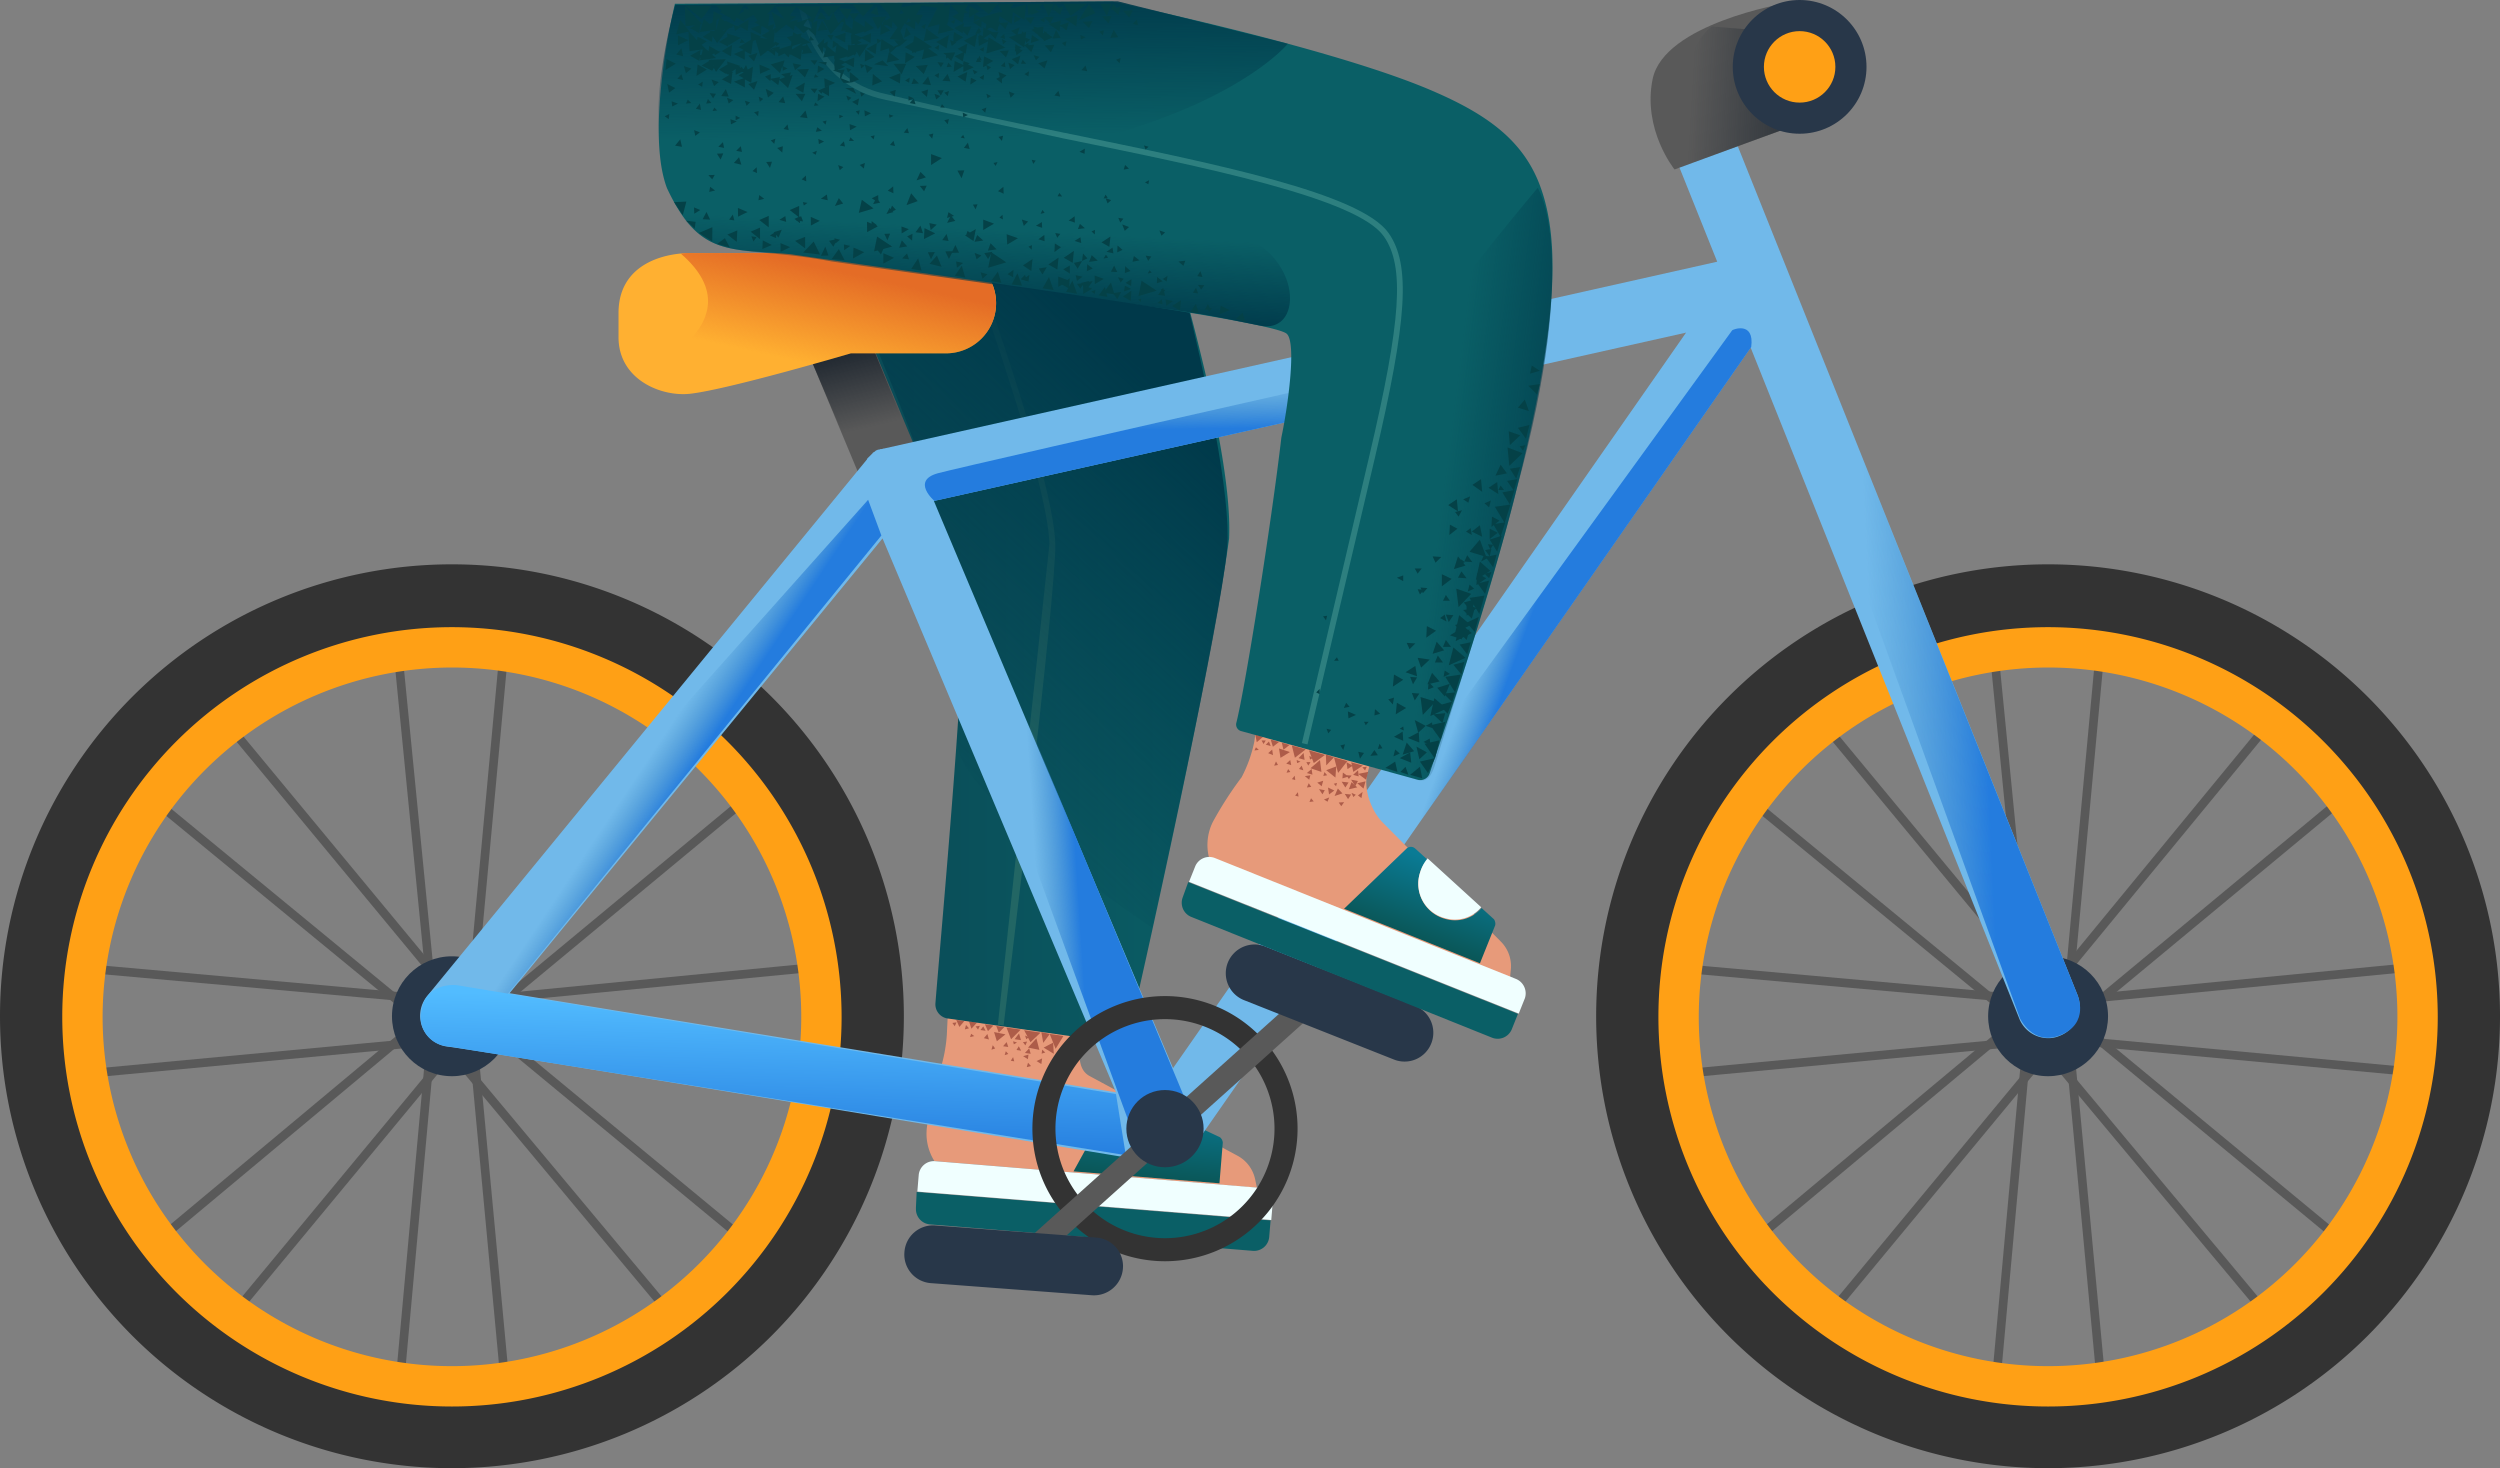 <svg xmlns="http://www.w3.org/2000/svg" xmlns:xlink="http://www.w3.org/1999/xlink" width="433.7" height="254.699" viewBox="0 0 433.7 254.699">
  <rect x="0" y="0" width="433.7" height="254.699" fill="#808080" stroke="none"/>
  <defs>
    <linearGradient id="linear-gradient" x1="0.621" y1="0.079" x2="0.473" y2="1.027" gradientUnits="objectBoundingBox">
      <stop offset="0" stop-color="#0a7b95"/>
      <stop offset="0.924" stop-color="#0a5657"/>
    </linearGradient>
    <linearGradient id="linear-gradient-2" y1="0.5" x2="1" y2="0.5" gradientUnits="objectBoundingBox">
      <stop offset="0" stop-color="#0a4552"/>
      <stop offset="1" stop-color="#0a5f66"/>
    </linearGradient>
    <linearGradient id="linear-gradient-3" x1="0.29" y1="0.824" x2="0.568" y2="0.233" gradientUnits="objectBoundingBox">
      <stop offset="0" stop-color="#00394a" stop-opacity="0"/>
      <stop offset="0.998" stop-color="#00394a"/>
    </linearGradient>
    <linearGradient id="linear-gradient-4" x1="0.58" y1="0.929" x2="0.405" y2="0.071" gradientUnits="objectBoundingBox">
      <stop offset="0" stop-color="#151e28" stop-opacity="0"/>
      <stop offset="0.998" stop-color="#151e28"/>
    </linearGradient>
    <linearGradient id="linear-gradient-5" x1="0.113" y1="0.49" x2="1.691" y2="0.617" xlink:href="#linear-gradient-4"/>
    <linearGradient id="linear-gradient-6" x1="0.226" y1="0.877" x2="0.632" y2="0.162" gradientUnits="objectBoundingBox">
      <stop offset="0.252" stop-color="#e46c26" stop-opacity="0"/>
      <stop offset="1" stop-color="#e46c26"/>
    </linearGradient>
    <linearGradient id="linear-gradient-7" x1="0.42" y1="0.509" x2="0.745" y2="0.474" gradientUnits="objectBoundingBox">
      <stop offset="0" stop-color="#4089c2" stop-opacity="0"/>
      <stop offset="0.891" stop-color="#247cde"/>
    </linearGradient>
    <linearGradient id="linear-gradient-8" x1="0.44" y1="0.509" x2="0.596" y2="0.486" xlink:href="#linear-gradient-7"/>
    <linearGradient id="linear-gradient-9" x1="0.489" y1="0.486" x2="0.563" y2="0.544" xlink:href="#linear-gradient-7"/>
    <linearGradient id="linear-gradient-10" x1="0.547" y1="0.112" x2="0.456" y2="0.996" gradientUnits="objectBoundingBox">
      <stop offset="0" stop-color="#52bcff"/>
      <stop offset="1" stop-color="#247cde"/>
    </linearGradient>
    <linearGradient id="linear-gradient-11" x1="0.489" y1="0.486" x2="0.545" y2="0.515" xlink:href="#linear-gradient-7"/>
    <linearGradient id="linear-gradient-12" x1="0.495" y1="0.399" x2="0.509" y2="0.655" xlink:href="#linear-gradient-7"/>
    <linearGradient id="linear-gradient-13" x1="0.509" y1="0.747" x2="0.472" y2="-0.072" xlink:href="#linear-gradient-3"/>
    <linearGradient id="linear-gradient-14" x1="0.581" y1="0.485" x2="1.027" y2="0.588" xlink:href="#linear-gradient-3"/>
    <linearGradient id="linear-gradient-15" x1="0.486" y1="0.586" x2="0.44" y2="0.937" xlink:href="#linear-gradient-3"/>
    <linearGradient id="linear-gradient-16" x1="0.726" y1="0.179" x2="0.419" y2="0.83" xlink:href="#linear-gradient"/>
  </defs>
  <g id="_2" data-name="2" transform="translate(-36.819 -207.48)">
    <path id="Path_12553" data-name="Path 12553" d="M203.5,340.9c-.24,17.2-1.45,25.02-2.42,46.02a25.768,25.768,0,0,1-1.45,7.02,57.965,57.965,0,0,0-1.96,8.76,8.887,8.887,0,0,0,1.25,6.2l55.95,4.63-.3-1.42a6.072,6.072,0,0,0-3.06-4.13l-25.65-13.82c-2.4-1.3-1.66-4.53-1.77-7.25-.48-11.27,9.22-27.1,9.45-44.32.35-27.92-27.62-15.98-30.05-1.7Z" fill="#e79a7a"/>
    <g id="Group_918" data-name="Group 918">
      <path id="Path_12554" data-name="Path 12554" d="M212.17,391.5l.6.1-.2-.73Zm2.48-4.38.2.64.46-.34Zm-.35,3.58.84.53.1-.8Zm-1.47-2.94,1.1.16-.33-1.16Z" fill="#ad5c49"/>
      <path id="Path_12555" data-name="Path 12555" d="M210.83,388.98l.9.13-.28-.85Zm-3.33-1.4.88.23-.27-.95Zm6.98-1.38,1.1,2.08,1.76-1.66Zm3.32,2.2,1.14-1.55-1.47-.32Z" fill="#ad5c49"/>
      <path id="Path_12556" data-name="Path 12556" d="M213.16,389.63l.8.12-.4-.77Zm-6.26-3.46.9.13-.4-.76Zm5.67,1.96.13.52.55-.32Zm8.73-.93-2.38-.35,1.03,2.58Z" fill="#ad5c49"/>
      <path id="Path_12557" data-name="Path 12557" d="M209.27,386.52l.48,1.6,1.5-1.2Zm10.25,1.83-1.65.87,1.76,1.07Zm-1.37,1.72-.53-.5-.1.7Zm-13.23-4.2-.52-.58-.2.77Zm1.88-.43-.73.1.42.56Zm-4.05-.6-.72.1.42.57ZM215,388.17l-.72.1.42.57Zm.68,4.25-.52-.58-.22.77Zm-6.22-3.05-.42-.57-.22.78Zm2.28.95-.43-.47-.2.68Zm-5.9-3.1-.55-.4-.18.58Zm10.8,4.33.83.52.14-.98Zm-2.02-1.4,1,.14-.26-.95Zm-3.2-4.42.8,2.04,1.67-1.67Zm-6.5-1.07.42,1.28.97-1.07Zm2.76.5.53,1.2.95-.97Zm1.97.3.44,1.17.95-.97Zm-6.93-1.03.53,1.2.85-1Zm12.44,4.78,1.97.4-.52-2Z" fill="#ad5c49"/>
    </g>
    <path id="Path_12558" data-name="Path 12558" d="M195.72,417.08a2.64,2.64,0,0,0,2.38,2.8l56.1,4.6a2.64,2.64,0,0,0,2.8-2.38l.24-2.9-61.4-4.93-.13,2.8Z" fill="#0a5f66"/>
    <path id="Path_12559" data-name="Path 12559" d="M255.1,413.52l-56.1-4.6a2.64,2.64,0,0,0-2.8,2.38l-.24,2.9,61.4,4.93.24-2.9a2.744,2.744,0,0,0-2.5-2.72Z" fill="azure"/>
    <path id="Path_12560" data-name="Path 12560" d="M248.4,404.74l-2.6-1.22a6.043,6.043,0,0,1-5.52,3.66,6.323,6.323,0,0,1-6.52-6.15,6.43,6.43,0,0,1,.53-2.77l-2.6-1.22a1.076,1.076,0,0,0-1.34.4l-7.3,13.25,25.32,2.07.58-7.08a1.331,1.331,0,0,0-.52-.93Z" fill="url(#linear-gradient)"/>
    <path id="Path_12561" data-name="Path 12561" d="M240.18,407.08a5.974,5.974,0,0,0,5.52-3.66l-11.4-5.35a6.552,6.552,0,0,0-.53,2.77,6.184,6.184,0,0,0,6.4,6.24Z" fill="azure"/>
    <path id="Path_12562" data-name="Path 12562" d="M168.23,241.3S202,294.36,203.7,310.46c1.25,5.87-3.8,60.83-4.6,71.03a2.485,2.485,0,0,0,2.3,2.7l30.87,4.44s14.27-61.9,17.77-87.7c1.1-22.84-21.6-87.54-21.6-87.54l-60.2,27.9Z" fill="url(#linear-gradient-2)"/>
    <path id="Path_12563" data-name="Path 12563" d="M210.93,385.37l-1-.12,8.95-83.45c-.38-12.22-15.75-53.84-15.9-54.26l.94-.35c.64,1.72,15.58,42.2,15.97,54.58C220.15,309.91,211.31,382.29,210.93,385.37Z" fill="#226664"/>
    <path id="Path_12564" data-name="Path 12564" d="M178.23,243.6s14.37,31,20.37,49.6,4.97,33,4.27,42.7,33.84,32.53,33.84,32.53,11.8-52.6,13-65.9c1.4-17.8-16.96-79.98-16.96-79.98l-54.53,21.04Z" fill="url(#linear-gradient-3)"/>
    <path id="Path_12565" data-name="Path 12565" d="M176.883,268.382l9.965-4.162,10.56,25.282-9.965,4.162Z" fill="#595959"/>
    <path id="Path_12566" data-name="Path 12566" d="M183.22,283.28l-6.3-14.8,9.9-4.2,6.6,16.1Z" fill="url(#linear-gradient-4)"/>
    <g id="Group_919" data-name="Group 919">
      <path id="Path_12567" data-name="Path 12567" d="M401.47,456.85l-6.9-73.67v-.07l6.9-74.3,1.5.14-6.9,74.23,6.9,73.53Zm-18.8,3.3-1.5-.14,7-76.83-7-70.93,1.5-.14,7,71.07v.07Z" fill="#595959"/>
      <path id="Path_12568" data-name="Path 12568" d="M467.65,395.33l-74.23-6.9-73.53,6.9-.14-1.5,73.67-6.9h.07l74.3,6.9Zm-74.23-13.3h-.07l-77-6.9.14-1.5,76.93,6.9,70.93-6.9.14,1.5Z" fill="#595959"/>
      <path id="Path_12569" data-name="Path 12569" d="M348.7,443.26l-1.16-.96,47.3-57.1,57.4-47.6.96,1.16-57.35,47.55Zm-16.8-11.9-.96-1.16,59.24-49.45,45.26-55.05,1.16.96-45.4,55.2Z" fill="#595959"/>
      <path id="Path_12570" data-name="Path 12570" d="M449.94,429.36l-57.1-47.2-47.6-57.5,1.16-.96,47.55,57.45L450.9,428.2Zm-12.1,16.6L388.4,386.7l-55.05-45.25.96-1.16,55.2,45.4L439,445Z" fill="#595959"/>
    </g>
    <circle id="Ellipse_362" data-name="Ellipse 362" cx="10.4" cy="10.4" r="10.4" transform="translate(381.72 373.38)" fill="#283749"/>
    <path id="Path_12571" data-name="Path 12571" d="M392.12,320.38a63.4,63.4,0,1,1-63.4,63.4,63.483,63.483,0,0,1,63.4-63.4m0-15a78.4,78.4,0,1,0,78.4,78.4,78.4,78.4,0,0,0-78.4-78.4Z" fill="#333"/>
    <path id="Path_12572" data-name="Path 12572" d="M392.12,323.28a60.6,60.6,0,1,1-60.6,60.6,60.688,60.688,0,0,1,60.6-60.6m0-7a67.6,67.6,0,1,0,67.6,67.6,67.644,67.644,0,0,0-67.6-67.6Z" fill="#ffa015"/>
    <g id="Group_920" data-name="Group 920">
      <path id="Path_12573" data-name="Path 12573" d="M124.57,456.85l-6.9-73.67v-.07l6.9-74.3,1.5.14-6.9,74.23,6.9,73.53Zm-18.8,3.3-1.5-.14,7-76.83-7-70.93,1.5-.14,7,71.07v.07Z" fill="#595959"/>
      <path id="Path_12574" data-name="Path 12574" d="M190.75,395.33l-74.23-6.9-73.53,6.9-.14-1.5,73.67-6.9h.07l74.3,6.9Zm-74.23-13.3h-.07l-77-6.9.14-1.5,76.93,6.9,70.93-6.9.14,1.5Z" fill="#595959"/>
      <path id="Path_12575" data-name="Path 12575" d="M71.8,443.26l-1.16-.96,47.3-57.1,57.4-47.6.96,1.16-57.35,47.55ZM55,431.36l-.96-1.16,59.25-49.45,45.25-55.05,1.16.96-45.4,55.2Z" fill="#595959"/>
      <path id="Path_12576" data-name="Path 12576" d="M173.04,429.36l-57.1-47.2-47.6-57.5,1.16-.96,47.55,57.45L174,428.2Zm-12.1,16.6L111.5,386.7,56.45,341.45l.96-1.16,55.2,45.4,49.5,59.3Z" fill="#595959"/>
    </g>
    <circle id="Ellipse_363" data-name="Ellipse 363" cx="10.4" cy="10.4" r="10.4" transform="translate(104.82 373.38)" fill="#283749"/>
    <path id="Path_12577" data-name="Path 12577" d="M392.12,320.38a63.4,63.4,0,1,1-63.4,63.4,63.483,63.483,0,0,1,63.4-63.4m0-15a78.4,78.4,0,1,0,78.4,78.4,78.4,78.4,0,0,0-78.4-78.4Z" transform="translate(-276.9)" fill="#333"/>
    <path id="Path_12578" data-name="Path 12578" d="M392.12,323.28a60.6,60.6,0,1,1-60.6,60.6,60.688,60.688,0,0,1,60.6-60.6m0-7a67.6,67.6,0,1,0,67.6,67.6,67.644,67.644,0,0,0-67.6-67.6Z" transform="translate(-276.9)" fill="#ffa015"/>
    <path id="Path_12579" data-name="Path 12579" d="M200.92,268.78h-16.5s-21,6.2-27.8,7c-5,.6-12.5-2.4-12.5-9.8v-4.2c0-8.4,7.7-10.4,12.5-10.4h44.3a8.706,8.706,0,0,1,8.7,8.7h0a8.706,8.706,0,0,1-8.7,8.7Z" fill="#ffb031"/>
    <path id="Path_12580" data-name="Path 12580" d="M397.22,380.08l-61.6-153.9a5.385,5.385,0,1,0-10,4l9.1,22.7-144.5,32.4c-.2,0-.3.1-.5.1h-.1c-.1,0-.2.1-.4.1h-.1c-.1.1-.3.1-.4.2l-.1.1c-.1.1-.2.1-.3.2a.1.1,0,0,0-.1.1l-.8.8c-.1.1-.2.2-.2.3l-76.3,93.1a5.368,5.368,0,0,0-.7,5.7,5.49,5.49,0,0,0,4.5,3.1c4.2.5,76,12.3,123.5,20.2h1.6a.6.6,0,0,0,.4-.1c.1,0,.2,0,.2-.1.1,0,.2-.1.4-.1.1,0,.2-.1.3-.1s.2-.1.3-.1.2-.1.3-.2c.1,0,.2-.1.3-.2s.2-.1.3-.2.2-.1.2-.2c.1-.1.2-.1.2-.2l.5-.5c.1-.1.1-.2.2-.2h0l97.1-139.3,46.6,116.4a5.4,5.4,0,0,0,5,3.4,4.767,4.767,0,0,0,2-.4,5.453,5.453,0,0,0,3.1-7.1Zm-282.4,8.9Zm10.4-9.2,64.7-78.9,40.5,96.1-105.2-17.2Zm115.1,13-41.5-98.4,130.5-29.2Z" fill="#71b9ea"/>
    <path id="Path_12581" data-name="Path 12581" d="M346.42,208.08s-20.9,3.5-22.9,13.1c-1.8,8.8,3.8,15.7,3.8,15.7l19.1-7Z" fill="#595959"/>
    <path id="Path_12582" data-name="Path 12582" d="M333.82,212.08l8.8.7,3.5,17.2-17.3,6.3-.6-6.2C328.12,215.28,333.82,212.08,333.82,212.08Z" fill="url(#linear-gradient-5)"/>
    <path id="Path_12583" data-name="Path 12583" d="M156.62,275.78c6.8-.8,27.8-7,27.8-7h16.5a8.7,8.7,0,0,0,0-17.4h-44.3a10.283,10.283,0,0,0-1.7.1c3.5,3,6.8,7.6,3.1,13.1-2.9,4.2-7.5,6.2-11.8,7.2A12.194,12.194,0,0,0,156.62,275.78Z" fill="url(#linear-gradient-6)"/>
    <path id="Path_12584" data-name="Path 12584" d="M338.32,233.08l58.9,147s2.2,4.9-3,7c-4.8,1.9-7-3-7-3l-54.1-149.1,5.2-1.9Z" fill="url(#linear-gradient-7)"/>
    <path id="Path_12585" data-name="Path 12585" d="M199.12,294.28l44.8,107.5a5.038,5.038,0,0,1-2.9,7c-4.8,2-7-2.9-7-2.9l-40.1-109.6,5.2-2Z" fill="url(#linear-gradient-8)"/>
    <path id="Path_12586" data-name="Path 12586" d="M189.72,300.38l-70.5,86.5s-3.2,4.3-7.6.8c-4-3.2-.8-7.6-.8-7.6l76.6-85.9Z" fill="url(#linear-gradient-9)"/>
    <path id="Path_12587" data-name="Path 12587" d="M232.12,407.88l-117.7-18.9a5.035,5.035,0,0,1-4.5-6.1c.7-5.1,6.1-4.5,6.1-4.5l114.4,18.9Z" fill="url(#linear-gradient-10)"/>
    <path id="Path_12588" data-name="Path 12588" d="M340.62,267.68l-96.2,138.1-4.6-6.6,97.5-134.4C337.32,264.68,341.22,263.08,340.62,267.68Z" fill="url(#linear-gradient-11)"/>
    <path id="Path_12589" data-name="Path 12589" d="M198.92,294.38l130.4-29.2s3.2-5.2-6.6-3.4c-9.8,1.9-118.5,26.5-123.2,27.8s-.6,4.8-.6,4.8Z" fill="url(#linear-gradient-12)"/>
    <path id="Path_12590" data-name="Path 12590" d="M238.92,384.28a19,19,0,1,1-19,19,18.992,18.992,0,0,1,19-19m0-4a23,23,0,1,0,23,23,23,23,0,0,0-23-23Z" fill="#333"/>
    <path id="Path_12591" data-name="Path 12591" d="M212.42,429.58a2.019,2.019,0,0,1-1.5-.66,1.994,1.994,0,0,1,.15-2.82l54.5-48.9a2,2,0,0,1,2.67,2.97l-54.5,48.9a1.97,1.97,0,0,1-1.33.5Z" fill="#595959"/>
    <g id="Group_921" data-name="Group 921">
      <path id="Path_12592" data-name="Path 12592" d="M226.22,432.18l-27.9-2.1a4.97,4.97,0,0,1-4.6-5.4h0a4.97,4.97,0,0,1,5.4-4.6l27.9,2.1a4.97,4.97,0,0,1,4.6,5.4h0A5.038,5.038,0,0,1,226.22,432.18Zm52.4-40.9-26-10.3a5.013,5.013,0,0,1-2.8-6.5h0a5.013,5.013,0,0,1,6.5-2.8l26,10.3a5.013,5.013,0,0,1,2.8,6.5h0A4.977,4.977,0,0,1,278.62,391.28Z" fill="#283749"/>
      <circle id="Ellipse_364" data-name="Ellipse 364" cx="6.7" cy="6.7" r="6.7" transform="translate(232.22 396.58)" fill="#283749"/>
      <circle id="Ellipse_365" data-name="Ellipse 365" cx="11.6" cy="11.6" r="11.6" transform="translate(337.42 207.48)" fill="#283749"/>
    </g>
    <circle id="Ellipse_366" data-name="Ellipse 366" cx="6.2" cy="6.2" r="6.2" transform="translate(342.82 212.88)" fill="#ffa015"/>
    <path id="Path_12593" data-name="Path 12593" d="M259.47,290.78c-2.45,15.34-2.38,26.37-5.05,45.36a23.532,23.532,0,0,1-2.2,6.17,62.559,62.559,0,0,0-5.02,7.8,8.977,8.977,0,0,0-.6,6.3l52.18,20.7.14-1.44a6.027,6.027,0,0,0-1.73-4.84l-20.52-20.68c-1.92-1.94-3.34-5.74-2.65-8.38,2.82-10.92,8.5-27.7,13.72-44.12,8.46-26.6-26.27-18.92-28.27-6.88Z" fill="#e79a7a"/>
    <g id="Group_922" data-name="Group 922">
      <path id="Path_12594" data-name="Path 12594" d="M270.58,340.9l.9-.58-1.07-.62Zm1.82,4.57.6.47.2-1.08Zm-10.9.03.58.17-.1-.76Zm-.56-2.86.58.16-.1-.75Zm3.02-4.04.12.65.5-.27Zm4.8,4.7-.56.15.4.43Zm.3,3.4.44.64.5-.7Zm-1.68-1.4.92-.68-1.1-.52Zm-4.2-3.18.76.63.2-.77Zm6.53,3-.8-.85-.57,1.3Zm-3.47.16.4-.72-1-.18ZM262.09,339l1.05.3-.18-1.2Zm8.12,5.1.56-.88-1.2-.13Zm1.35-2.2.96.27-.1-1.07Zm-11.6-1.94.86.25-.17-.88Zm-3.14-1.82.84.34-.14-.97Z" fill="#ad5c49"/>
      <path id="Path_12595" data-name="Path 12595" d="M271.23,339.73l.36,1.66,1.66-1.1Zm-7.33-2.07.83,2.2,1.96-1.42Zm3,2.6,1.33-1.4-1.4-.5Zm6.26.33.47.55.3-.65Zm-11,.3.77.22-.3-.8Zm-5.76-4.23.86.25-.3-.8Zm5.37,2.67.06.53.6-.24Zm8.78.2-2.3-.66.7,2.7Zm-.17,2.44.44.65.48-.6Zm-11.68-4.65.26,1.63,1.63-1Zm9.93,3.12-1.74.65,1.6,1.28Zm-1.57,1.53-.47-.55-.2.67Zm-2.33,4.54-.47-.55-.28.64Zm-8.33-10.57h-.72l.34.62Zm7.77,3.75h-.73l.34.6Zm.13,4.3-.44-.64-.32.74Zm-5.78-3.8-.34-.62-.32.74Zm2.15,1.22-.38-.52-.28.64Zm-5.47-3.84-.5-.45-.26.55Zm16.4,8.18.42-.4-.74-.32Zm-6.26-2.5.76.63.27-.96Zm6.94.82-1-.9-.45,1.23Zm-1.6,2.04.53-.8-1.1-.1Zm-7.15-4.52.97.27-.14-.97Z" fill="#ad5c49"/>
      <path id="Path_12596" data-name="Path 12596" d="M266.5,346.18l.62.38.3-.74Zm7.3-3.44.38-1.35-1.75.34Zm-1.88,1.13.47-.9-1.18-.23Zm-11-7.07.54,2.13,1.87-1.45Zm-6.33-1.88.25,1.32,1.1-.94Zm2.67.86.38,1.25,1.07-.84Zm1.93.54.28,1.23,1.06-.84Zm14.17,7.96.35-1.25-1.44.32Zm-9.2-3.53,1.9.64-.25-2.05Zm5.62.75-.08,1.02,1.03-.33Z" fill="#ad5c49"/>
    </g>
    <path id="Path_12597" data-name="Path 12597" d="M153.9,208.14s-5.25,21.7-1.38,31.96c5.52,11.83,10.75,10.52,21.46,11.48,19.8,2.97,83.93,11.38,86.1,13.84,1.64,1.64.23,12.26-.97,17.96-1.7,14.63-6.2,43.05-7.8,49.45a1.184,1.184,0,0,0,.9,1.5l30.46,8.4a1.732,1.732,0,0,0,2.2-1.2c2.3-7,12.24-34.7,17.82-61.1,4.4-20.76,4.47-33.05.97-41.55-3.2-7.7-9.73-12.08-19.63-16.18-18.16-7.45-54.28-14.95-54.28-14.95l-75.86.38Z" fill="#0a5f66"/>
    <path id="Path_12598" data-name="Path 12598" d="M263.64,336.62l-.97-.23,11.68-49.74c5.57-23.7,6.18-32.96,2.54-38.16-4.63-6.6-30.55-11.9-55.6-17l-30.88-6.7c-12.84-2.57-14.97-16-15-16.12l1-.15c.02.13,2.05,12.86,14.22,15.3,9.46,2.34,20.34,4.56,30.86,6.7,26.42,5.4,51.37,10.48,56.23,17.4,3.84,5.47,3.26,14.94-2.38,38.96l-11.7,49.75Z" fill="#2d7f7f"/>
    <path id="Path_12599" data-name="Path 12599" d="M200.33,236.3c46.6-4.8,59.9-21.23,59.9-21.23l-29.5-7.36-76.76.6a94.469,94.469,0,0,0-2.47,12.26,64.464,64.464,0,0,0-.3,13.32s20.12,5.3,49.12,2.4Z" fill="url(#linear-gradient-13)"/>
    <g id="Group_923" data-name="Group 923">
      <path id="Path_12600" data-name="Path 12600" d="M204.63,219.95l-1.7.8,1.4.9Zm13.4-.6.5-1.4-1.6.5Zm1.4-5.2,1.4-.1-.8-1.4Zm6.3-6-1.8,2.9,2.9-1.3Zm-6.6,8.4.6-1.3-1.7.1Zm-23.46,2.38,1.4,1.4.7-1.6Zm-19.22,2,.7-1.5-2.1.1Zm38.78-5.6v-.4l-.7.4.2-.9.1.5.7-.6-.8-.3.1-1-.4.1-.3-.2-.1.4-.7.1.4-1.2-1.5.6.9.7-1.3.4,2.7,1.8v-.3l.2.1,1,1,.5-1.3Zm-3.4.9-1.6.1,1.1,1.1Zm-7.8,16.9,1,.2-.3-1.1Zm-.2-6.1.1.8.8-.4Zm6.8,4.9.2-.9-.8.2Zm-19.43.7.88.18-.26-.9Zm.63-5.06-.8-.26.1.62Zm6.7,3.97.2-.9-.8.2Zm-4.93-1.05.9.1-.27-.9Zm.83-6.35v.8l.9-.4Zm6.8,4.9.2-.9-.8.2Zm6.5-2,.2-.9-.8.3Zm16.7-7.4,1,.2-.3-1Zm8.9-8,.9.2-.2-1Zm-13.6,12.4,1,.2-.3-1Zm4.5-10.5.1.8.8-.4Zm6.8,4.9.2-.9-.8.3Zm-9.4-2.9.2-.9-.8.3Zm6.5-1.9.2-.9-.8.2Zm-27.6,9.5h-1.1l.6.9Zm-1.6-2.6.7.5.1-.9Zm1.37.95,1.4.1-.5-1.3Zm11.83,2.95.7-.7-1-.4Zm-4.6-4-.8.5.7.4Zm6.7-2.6-.3.7h.9Zm-.8.8.4-1.5-1.5.6Zm2.2-3.7,1.5-.5-1.3-.9Zm.5,2.1.4.9.6-.6Zm-.9,3.7.1-.9-.8.5Zm-8.5-3.6-.2.5-.1-.1-.3.7h.9l-.2-.3h.3Zm4.5,2-.1-.9-.7.7Zm-7.4-1,.3-1.5.2.2.3-1.8-1.7.9,1,.6-1.5.7Zm2.5-4.8-2.3,1.2,1.9,1.1Zm-7.1,11.4.7-.6-1-.4Zm-4.6-3.8-.8.5.7.4Zm6.4-1.8.9-.1-.6-.7Zm-23.9-4.6.9-.1-.6-.7Zm31,10,.6-.4-.8-.4Zm-7.9,1-.3.6h.8Zm-35.7,8.1,1,.2-.2-1Zm-3.1-.7,1,.2-.2-1Zm3-4.6.8-.4-.8-.4Zm6.7,4.1.2-.9-.8.3Zm-16.7-18.8v1.7l1.8-.9Zm-.3,3.3,1.2.3-.3-1.4Zm.7-6-.7,2.5,2.3-.5Zm13.5,16.7.1-.9-.8.2Zm-7.3-3.9-1.1-.1.6.9Zm1.9.7.3,1,.8-.6Zm-4.3-1.9.1-.9-.8.5Zm4.1.4-.8,1.2,1.3.1Zm5.7,1.3.2.9.6-.5Zm2.62-.65-1.4-.7.4,1.5Zm-4.72,2.25.6-.6-.9-.3Zm-5.9.9.8-.1-.5-.5Zm22.07,5.98.9.18-.18-.9Zm-.08-5.33v.62l.7-.36Z" fill="#044147"/>
      <path id="Path_12601" data-name="Path 12601" d="M188.54,230.96l-.7.17.54.54Zm-15.8-1.1.9.2-.2-1Zm7.47-1.47-.7.18.53.53Zm1.5-6.53-1.9-.8.1,1.6Zm-13.14-3.18.1,1.6,1.8-.8Zm17.4,7.93-.7.18.53.62Zm-7.34-3.75h-1.2l.7.8ZM182.5,237l.62-.53-.9-.36Zm-4.16-2.67.18-.7-.8.35Zm5.76-2.4h.88l-.62-.62Zm2.13-7.68.6-.5-.8-.3Zm-33.65-2.2.3,1.5,1.1-.8Zm31.05,2,.3.9.6-.5Zm-5.4,1.2-.2.6.8-.1Zm-11.6-3.2,1,1,.6-1.5Zm30.2,0,1.5.2-.5-1.5Zm-4.8,2.17.18-1.15-1.07.36Zm-15.5-.47h-1.7l1.1,1.3Zm15.3-5.2,1.4,1.8.8-1.8Zm-7.55,11.52,1.16-.62L184.2,229Zm-9.54-10.42,1.1-.9-1.5-.3Zm-14.04,2.77.8-.7-1.25-.44Zm15.74-.62-1.68.98,1.42.8Zm11.8-1.5-.1,2,1.7-.7Zm-3.4,2.45h-1.4l1.9,1Zm8.2-2.6-2,.8,1.9,1Zm-40.78-.52,1.8-1.1-1.6-.8Zm5.38,1.02,1.8-1.1-1.6-.9Zm49.9-3.4-.2,1.9.6-.3.2.8.6-.5-.8-.4,1.2-.7Zm-2.3,3.7-.1,1.2,1.1-.7Zm7.7-5.8v.5l-.1-.1.1.4-.1.5.2-.1.1.7,1.1-.8-.6-.3.4-.2Zm-34.2,8.6-.1,1.3,1.2-.8Zm-16.1-3.5h.2l.3.2v-.1h.1v.2l-1.2.7,1.6.8.2-1.7v-.2l.2-.1-.3-.1.7-.5v1l1.1-.5.3.1-.9.5.9.5-1.7.6,1.9,1v-1.4l1.1.6.3-2.8-.9.5-.3-.8-.4.7h-.1l-.3-.4-.1.2-.3-.2.3-.1-2.4-.8.1.5-1.5.9Zm-2.3-.5v-.2l.1.2.2-.5.4.7,1.7-2.2-2.4.1v-.1l-.1.1h-.5l.1.2-1.3.8Zm.3-.9h-.1v-.1Zm-4.1-1.7,1.6.9.1-.6.1.1-.1.4,2.8-.4-.7-.6.4-.2.1.3,1-.6-.4-.1-1.6-.9-.1.9-.5-.4-.7-.7.9-.6-1.6-.8-.1.6-1.5-1.6.2,3.5,2.3-.3-.2.9-.3.1.1-.9Zm64.3-6.1-2.1.6,1.9,1.3.1-1,1.1.8.4-1.4-1.5.5Zm2.7,1,.2-2-2.2.7Zm-44.93,17.5-.26.8,1.06-.18Zm-22.8-9.37.97-.8-1.33-.44Zm30.03,4.38-1.2.6,1,.6Zm9.1-2.5,1.3-.1-.9-.9Zm24.7-13.9h-1.9l1,2.2Zm-1.4,4.9-.3-.2v.3l-.2.1.1-1.2-1,.2-.8-.2.2.4-.5.2,1.2.9h-.1l1.1.9-.1.2,1.6-.7-1.1-.8.1-.2Zm1.1-3.8h.4l1,.8.5-1.5-.7.3-.7-.7Zm.3,1.1-1.7.1,1.1,1.1Zm-18.8,6.3h-.4l.5.4v.6l.3-.2.6.6.7-1.5Zm-19.6,3,1.4.5-.1.9.6.8h.7l.8-.1,1.2-.5-1.6-1.3v1.7l-1.5-.6.6-1.5Zm35-9.2-1.6.1,1,1.1Zm-21.6,14.9,1,.2-.3-1Zm6.6-1.2.2-.9-.8.3Zm3.5-5.5.3-.2-1.1-.4.1.3-.2-.1.1.5-1.5-.7-.2,1.9,1.7-1v1l1.8-.8Zm-5.3-.4.6.9.5-.8Zm.2-2.1.1-.9-.8.5Zm12.4,3.3.8-.7-1.1-.4Zm-4.5-3.8-.8.4.7.4Zm-.9-3.4-.2.4h-.1l-.3.7.9-.1-.2-.2h.3Zm3.7,1.7.8.3-.1-.9Zm-8-1.6,1.5.9v-.4l.8.8.7-1.6-1.4.1.1-.7Zm-.9,1.2-2.2,1.2,1.8,1.1Zm-3.6,2.3.7-.2-1.5-1,2.7-.6-2.2-1.6-.5,2.2-1.6-1-.2,1.1-1.5.9,1.3.7v.3l.4-.1.3.1v-.2l1.4-.4-.4,1.7,2.8-.7Zm12.4,5-.6.3,1,.8v-.8l.8-.6-1.4-.6Zm-4.4-.5.6-.4-.9-.4Zm-39.8-5.5-.6-.6-.3.7Zm12.7,8.3.6.6.1-.3,1.2.7v-1.8l-1.8.8Z" fill="#044147"/>
      <path id="Path_12602" data-name="Path 12602" d="M178.63,217.95h-1.2l.7.8Zm7.6,1.4.6-.5-.8-.3Zm-2.6-.1.3.8.6-.5Zm-5.4,1.1-.2.6.8-.1Zm-10-3.7-1.6.5,1,1Zm-5.3-3.4.1.6-1.5.9,1.6.8.1-.5v.2h.2l.1-.1,1.8-1.1Zm7.6,5.4,1.6,1.5.4-1.2.1.8.8-.4-.8-.4.3-1Zm19.4-.7-1.5.7,2.5.3Zm-15.9,2.1-1.7.3.7.5-1,.4.1-.4-1.6.3v-.8l-1,.4.9.8.1-.3,1.3,1,.2-.9,1.5,1.4.8-2.3-.5.2Zm-10.2-4.8-1.8,1.1,1.6.9Zm24.9,1.6.2-1.9-1.8,1Zm-1.9,1.3,1.7-.8-1.6-1.3Zm-6.6.1h-1.5l1.4.5Zm-14.2-.4v-1.5l1.1.6.3-2.3,1.5-.8-1.9-.8.1,1.3-2.2,1.3.9.5-1.7.7Zm27.8.6,1.7-1.1-1.6-.8Zm20.1-7.7-1.1-.6-.1,1.3Zm-35.2,8.1-.1,1.3,1.2-.7Zm-22.2-6.5,1.6.9.2-1.6h.3l-.3-.3v-.1h-.1l-2.6-2.7.1,3.5,1.7-.2Zm68.9-4.2h-4.1l1.2,2.1Zm4,5.9,1.4-.1-.8-1.3Zm-3.7-1.7.6-1.2-1.7.1Zm7-1.8.6-1.3-1.7.1Zm-3.1-2.4h-1.9l1.1,2.1Zm-.2,1h.4l1,.9.4-1.5-.7.3-.6-.7Zm.2,1.1-1.6.1,1.1,1.2Zm-42.4,9.9,1-.9-1.4-.6Zm2-10-.3-1.6-1.1,1.2Zm20.7-2h-3.7l2.1,1.8Zm-7.4,2.7-.8.4.6.4Zm13.1-1.1v.3l1.5-.5-.7-.4.4-.3-.2.4.9-.1-.4-.5.6-.5-2.7.1.2,1.9Zm-36.4-.2-.6,1.2,1.6.1Zm38.8,1-.8.4.8.4Zm-16-.2,1.8,1.1.3-1.7.6-.1-.5-.4v-.1l.6-.9-3.1.1,1.4,1.4Zm-8.4,3.7,1.2-.6-.8-1.2Zm8,.4.3,1,.8-.6-.2-.1.3-.1.1-.1,1-.6-1.6-.9-.1.8h-.1l.1.1v.7Zm-5-2.4.6.5.2-.9Zm14.8,2.6-.8-.4.2.9Zm-30-1.1h-1.1l.7.9Zm8.3,1-.8-.4.1.9Zm-23-3.7-1.8,1.1,1.6.9Z" fill="#044147"/>
      <path id="Path_12603" data-name="Path 12603" d="M183.53,213.15l-2,.7,1.9,1Zm22.2-1.9.8-.5.2.1-1.1.5,1.4.9.1-1.1.8.5-.1.8-.4-.2-.1,1.5-.7-.3.1.3h-.2l.1,1.7,1.6-.8-.3,2.1,3.3-1-2.9-1.8-.1.5-.8-.3,1.2-.8.9.9.5-1.2h-1l-1-.5.7-.3,1.1.7.2-1,.1.1.1-.5,1,1,.5-1.2-1.5.1.1-.3-.3.2.2-1.1,2.1,1.4.2-2.1,2,1.4.3-2.7-2.7.7.5-.8-2.7.1.8,1.3-.5.1v-.1l-3.4,1h.1l-1.1-.6.9-.5-1.7-.9-.1,2,.9-.6Zm-44.1-1.7,1.6.9v-.1l1,.9.4-.7,1.3.7.1-.7v.4l1.5-.9.7,1-.5.3.9.5-1.6.6,1.8,1,.1-1.5,1.1.6.3-2.7-.5.2,1.6-1.7-5.2.1.7.8-1.1-.4v.6l-.9.6.9-1.6h-4.8l1,.9Zm-1.7,2.1-1-.9-.7,2.3,2.5-.4.1.1-.1.1h-.2v-.1l-.1.1h-.5l.1.2-1.3.8,1.6.9.1-1,.8,1.2,1.7-2.2h-.1l.6-.4.5-.1-.2-.1.4-.2.2.9,1-.7-1.1-.3-1.6-.8v.2l-.8-.7.4-.3-1.6-.8-.2,1.9-.5.3Zm1,1.1Zm1.2.1.4-.3v.2Zm.4-.2h0Zm-1.5,0h0l.1-1.7.5-.3Z" fill="#044147"/>
      <path id="Path_12604" data-name="Path 12604" d="M178.63,212.85l1.8-.2-1-1.6Zm-8-3.3.8,2.7-.6.4.3-1-1.6.5.8.7-1.4.8,1,.6-2.2-.4,1,3.4,1.3-1,.6.4.6.5.1-.8.5.4v.5l1.1-.5.7.7.2-.6.2.2v-.1l1.7.9.2-1.8.2.2-.2.6,1.8-.2-.8-1.3v-.1h-.1l-.1-.2-.1.3-.6.1v-.2l1.4-.4-1.7-1,.2-.6-.8.2-.7-.4-.1.6-1,.3.8.8-.1.6-1.9.6-.1-.1.1-.3-.4.1h-.1l-1,.2.8-.6v.3l.6-.5-.8-.4v.2h-.2l.2-2.1.1.5,1.9-1.5,1.3,1,.2-.9,1.5,1.4.8-.7,1.3,1.2.3-2.7-.8.4,1.3-2.9,1.5,1.8.7-.8-.6,1.4h-1.1l1.3,2.5,1.9-2.2.4.1-.5,1.5.8-.1-.2.2,1.2.3v.3h-.1l.1,1.7.5-.2.1.2-.9.1-.2-.2v.2h-.2l.1.2v.7l-1.7-1,.1-.1-1-.6-.1,1.3.7-.5-.2,1.3-1.4-1.2.1-.8-.7.4.1-.9-1.2,1.2.9,1.5.1-1.2.5.3-.5,1.5,1.9-.3v.6h.1v.4h-.1l.1,1.7,1.8-.8-.7-.3.7-.4,1.5.8.1-1.7-1.7.7-1.2-.5h.1v.1l1.6-.5v.2l1.1-.5.2.2.1-.3.2-.1-.1-.1.1-.2.5.9,1.5-2.2-2,.1.9-.4-.7-.3.7-.4,1.5.8.1-1.7-1.7.7-1.2-.5,1.7-.5v.2l1.7-.8-1.6-1.3v1.1l-1.9-1.2.9-1.2-1.6.1.4-.8-2.3-.1,1.4,1.9.5-.9.6,1-.2,1.7-.1-.1-.1-.3-.1.1-.8-.7-.2-1.2-1,1h-.1l-.8-1.7,1.3-1.3-3.5.1h-4.6l-3.3.1,1.6,2.2-2.3-1.3Zm4.8,5.8h0l-1.2.7v-.4l.1-.2,1.6-.5-.5.4Zm-4.6.8v-.2l.2.1-.2.1Zm0-.3-.6.3.5-.4.1.1Zm5.3-3.9.8-1.1.7.5v1.1Zm-1.2-3.3,2.7,1.9-2.5.8.1-.4-1.5.3,1.2-.9-1.1-.2,1.1-1.5Zm16.1,1.5.3.4-.8.5-.2-.2-.2.4-.2.1.1.1-.1.3-.3-.2-.1,2,1.7-.8-1.1-.9h.6l.8.5.1-1.2.9,1.1-1.4,2,2,.2h-1.2l.7.8-.9.4h-.1l.2-.1-2.1-1.3-.2,2.1,1.5-.5v.1l.1.7-.1-.1-.4,1.8,2.2-.5-1.6-1.2.5-.4.6-.6.6-.2.5-.4.8-.7h-.6l-.6-1.5.7-1.3,1.8,1,.1-1.4.5.6.8-1.7h-1.2l1-1.6,2.7.4-1.7,3.4,2.1-.6-.3,1.7,2.8-.7-1.7-1.2.5.3.1-.5.2-.1-.1-.1.3-2.8-1.1.3.2-.4h-3.7v-.1l-3.9.7.3-.7h-4.1l1.8,2-.1.1Zm3.4.5.4.5-.8.3.4-.8Zm1.2.1-.2.1Zm-2.5-1.6.5.6-.8.2Z" fill="#044147"/>
      <path id="Path_12605" data-name="Path 12605" d="M188.03,210.45l1.1,2.1,1.5-2.2Zm-27.8-1.9-4.5-.1,2.8,2.3Zm28.2-.3h-3.7l1.8,2.1Zm-24.3,27.5,1.3.3-.4-1.3Zm-.6-7.6.1.9,1-.5Zm9,5.8.1-1.1-1,.3Zm-.65-8.75,1.15.18-.35-1.16Zm6.9,6.38.1.9.9-.45Zm-21.25-5.23.9.2-.2-1.1Zm-3.2-5.2,1,.2-.3-1Zm3.1,9.9.8-.6-1-.4Zm-4.6-2.9.1-.9-.8.4Zm6.5-2.7.9-.1-.6-.7Zm-3.5,0,.9-.1-.6-.6Zm-1.9,7.3,1.2.2-.3-1.3Zm-.6-7.7.1.9,1-.5Zm33.35,11.68.18-.98-.9.35Zm-11.1-8.93,1.33.18-.35-1.33Zm11.28-.13,1.06-.53-1.15-.53Zm10.76-3.37.2-1.3-1.2.4Z" fill="#044147"/>
    </g>
    <path id="Path_12606" data-name="Path 12606" d="M282.54,342.76c1.1.3,2.24.35,3.1-2.24,2.5-8.3,11.57-36.6,14.33-48.34,11.2-40.9,3.6-52.1,3.6-52.1s-13,15.4-25.5,32.5c-14,19.2-23.52,62.23-23.52,62.23l28,7.95Z" fill="url(#linear-gradient-14)"/>
    <g id="Group_924" data-name="Group 924">
      <path id="Path_12607" data-name="Path 12607" d="M272.75,339.1l-.3-1.2,1,.2Zm14.5-11.3,2-.2-.5,1.7Zm-1.8,3.6,2.1-.2-.5,1.7Zm2.9-13.7,1.8-1.1.3,1.8Zm-7.7,6.4,1.7-1.1.3,1.8Zm.4,11.4,1.9-1,.1,1.8Z" fill="#044147"/>
      <path id="Path_12608" data-name="Path 12608" d="M282.55,337l1.8,1-1.3,1.2Zm-.3-4.6,1.9,1-1.3,1.2Zm-2.6,6.6,1.8-1,.2,1.8Zm1.8,2.9,1.7-1.4.4,2Zm2.8-23.8.1-2,1.6.8Zm7-3.8v-2.1l1.7.8Zm-4.3-5.1v-2.1l1.7.8Zm-8.5,17.4.2-2.1,1.6.9Zm.5,4.8.2-2,1.6.9Zm14-22.4.1-2.1,1.6.9Zm2.6-10.1.1-1.8,1.3.7Zm1,4.3-1.3-2.1,2.1-.7Zm-8.3-2.9.1-1.8,1.3.7Zm7,.7v-1.8l1.4.7Zm-16.6,34.3,1.5-.9.1,1.6Zm-1.5,5.4,1.7-1.1.4,1.8Z" fill="#044147"/>
      <path id="Path_12609" data-name="Path 12609" d="M281.15,341.9l-1.4-.5.9-.9Zm-2.6-3.2.3-1.2.8.7Zm3.4-12.5-.5-1.3,1.2.1Zm6.2-10.8-.5-1.3,1.3.1Zm-5.9,13.6-.5-1.3,1.3.1Zm1.5,7.2,1.1-.6.1,1.1Zm.4-2.8,1.1-.6.1,1Zm-8.8-2.9.9.8-1,.3Zm9.3-4.7.9.9-1,.4Zm2.5-3.4h-1.4l.5-1.2Zm1.4-2.7h-1.4l.5-1.2Zm6.7-15.6-1.5.8.5-1.1Z" fill="#044147"/>
      <path id="Path_12610" data-name="Path 12610" d="M290.35,324.5l-1.4-1.7,1.9-.5Zm1-3.5-1.3-1.7,1.9-.4Zm-6.9,5.2.8-2,1.3,1.5Zm.9-5.3.7-2.1,1.3,1.5Zm-5.2,17.5.7-2.1,1.3,1.5Zm-1-30.7,1.1-.4v1Zm11.3-11.7-.6,1.1-.6-.8Zm-2.1,15.7h-1.2l.5-1Zm7.2-5-.4,1.1-.8-.8Zm-5.1,8.8-.5,1.2-.7-.8Zm4.8-11.5-.8-1.1,1.1-.2Zm-19.1,32.5.5.8-.8.1Zm-1.9-3.8-.5.6-.3-.6Zm6.1,1.5-.7-.3.6-.4Zm-13.5-19.1-.5-.7.7-.1Zm1.4,7,.5-.6.3.6Z" fill="#044147"/>
      <path id="Path_12611" data-name="Path 12611" d="M282.35,319.1l-1,1-.5-1.1Zm5.4-3.8-1.1-.6.8-.6Zm-.5,9.6.2-1.1.9.6Zm4.6-31.3-.3,1.1-.9-.6Zm3.6.7-.3,1.2-.8-.7Zm2.3-1.8h-1l.4-.8Zm-2.4,10.3-.4-.9.9.1Zm-5.3,2.6.2-.9.7.5Zm-6.2,4.4-.7.8-.4-.9Zm1,12.1-1.5,1.4-.6-1.7Z" fill="#044147"/>
      <path id="Path_12612" data-name="Path 12612" d="M283.45,306.1l-.7.9-.5-.9Zm1,3.4-.8.9-.4-1Zm5.3-13.3-1.7-1.1,1.5-1Zm10.1-5.7-1.1-1.7,1.8-.3Zm-.4,2.1-1.2-1.7,1.8-.3Zm-5.5.2-1.7-1.2,1.5-1Zm8.1-14-1.9-.6,1.2-1.4Zm.2-6.5.3-1.4,1.4.9Zm-6,17.7.9-1.9,1.1,1.5Zm5.7-15.6,2-.3-.5,1.8Zm-5.2,18.8-1.7-1.1,1.5-1Zm-2.8,7.4-1.8-.9,1.4-1.1Zm-21.9,30.9-1.3.6-.1-1.2Zm6.4-1.8-.8-.9,1-.3Zm-3.9,8.9.7-1,.6.9Zm26.9-53.9-.4,1-.6-.8Zm-17.8,46.8-.4-3.1,2.6.8Zm.9,10.1-1.4-2,2.6-.6Z" fill="#044147"/>
      <path id="Path_12613" data-name="Path 12613" d="M285.75,339.1l-1.8-2.6,2.6-.6Zm1-3.3-1.8-2.5,2.6-.6Zm-1.8-4.1.7-3.1,2.1,1.8Zm3.2-8.8.8-3.1,2.1,1.8Zm1.2-4.2.7-3.1,2.1,1.7Zm-.1,8.9-1.7-2.7,2.7-.4Zm5.4-23.5-2.9-.9,1.8-2.1Zm-4.8,8.7-.4-3.2,2.6.9Z" fill="#044147"/>
      <path id="Path_12614" data-name="Path 12614" d="M298.65,288.3l-.3-3.2,2.6,1Zm2.9-4.7-1.4-1.9,2-.5Zm-2.8,1.1-.2-2.4,2,.7Zm-10,44.5-.8,2.1-1.4-1.5Zm-.4-3.1-.9,2.2-1.3-1.5Zm2.3-12.8,2-.3-.5,1.8Zm-.9,3.7,2-.3-.5,1.8Zm1.5-9.2-1.5-.1.6-1.1Z" fill="#044147"/>
      <path id="Path_12615" data-name="Path 12615" d="M292.25,305l-1.4-.1.5-1.1Zm2.2,5.5-1.3-1.8,2-.5Zm1.4-4.6-1.3-1.8,1.9-.4Zm-6.8.3.7-2.2,1.3,1.6Zm-2.2-2.1-1,1-.5-1.1Zm5.3-3.8-1-.6.8-.6Zm-.7,9.8.3-1.2.8.7Zm-2.2,7.2.7-3.1,2,1.7Zm3.6-9.2.7-3.2,1.8,1.6Zm.6,5.9-1.7-2.8,2.6-.4Zm4.4-15.8-1.7-2.8,2.7-.4Z" fill="#044147"/>
      <path id="Path_12616" data-name="Path 12616" d="M297.15,300.6l-1.3-2.2,2.1-.3Zm1.6-5.6-1.3-2.1,2.1-.4Zm-5.4,19.5-.7,2.6-1.4-1.6Zm-.5-3.1-.8,2.1-1.3-1.5Zm-22.9,18.9.4-.9.6.7Zm-3,3.6.8.2-.5.6Zm-1.2-6.9v.9l-.6-.3Zm4.1,10.6-.5-.8.8-.2Z" fill="#044147"/>
    </g>
    <path id="Path_12617" data-name="Path 12617" d="M249.45,247.57c-20.1-3.8-60.4-10.2-73.6-14.8a124.1,124.1,0,0,1-24.2-12.05s-3.14,16.47,4.12,25.1c5.7,6.77,11.25,4.38,25.32,7.02l58.27,8.26c7.5,1,11.94,2.08,16.14,2.88,8,1.5,7.05-13.9-6.05-16.4Z" fill="url(#linear-gradient-15)"/>
    <g id="Group_925" data-name="Group 925">
      <path id="Path_12618" data-name="Path 12618" d="M223.82,247.22l.34-.9.87.75Zm5.45,3.08-1.37-.77,1.56-1.02Zm-25,5.32-1.8-.3,1.2-1.74Zm6.26.93-1.8-.3,1.2-1.65Zm19.62,2-1.9-.3,1.3-1.74Z" fill="#044147"/>
      <path id="Path_12619" data-name="Path 12619" d="M228.92,259l-1.5-.28,1.08-1.45Zm-32.22-4.57-1.8-.3,1.2-1.84Zm9-5.13-1.46-.98,1.86-1.1Zm10.03,5.2-1.45-.97,1.66-1.12Zm4.52-.26-1.56-.88,1.77-1.2ZM233,259.7l-1.37-.78,1.46-1.02Zm-12.6-2.44v-1.8l1.87.7Zm-23.3-8.3.1-1.9,1.86.9Zm-7.04,4.25v-1.8l1.86.8Zm-2.82-5.46-.01-1.8,1.87.8Zm11.1-11.64v-1.9l1.87.7Zm9.05,11.27v-1.8l1.87.7Zm4.16,2.53-.1-1.8,1.96.7Zm-26.76,2.42.1-1.9,1.86.8Zm-12.55-1.17-.02-1.5,1.67.7Zm5.25-4.55-.02-1.5,1.57.68Z" fill="#044147"/>
      <path id="Path_12620" data-name="Path 12620" d="M169.07,250.68l.08-1.5,1.56.8Zm55.67,7.8-.02-1.5,1.57.58Zm2-1.7-.02-1.5,1.57.58ZM248.4,262l.18-1.5,1.56.78Zm2.83.78,1.15-1.04.52,1.62Zm-6.43-.96-1.5-.18.98-1.45Zm.62-6.28-.9-.15.55-.87Zm-.75,2.86-.9-.14.54-.87Zm1.08-1.44-.55.77-.55-.83Zm1.3,3.97-.43.68-.56-.83Zm-24.76-3.38-1.36-.77,1.46-1.02Zm.62-4.47-1.55-.88,1.76-1.2Zm18.6,8.27-1.36-.77,1.56-1.03ZM229.59,242.2l-.63.57-.35-.92Zm-8.33,12,1.14-.65.03,1.4Zm2.4,2.02-.24-1,1.18.26Z" fill="#044147"/>
      <path id="Path_12621" data-name="Path 12621" d="M230.64,254.68l-1.1-.06.56-1.07Zm1.12-17.78.24-.8.67.64Zm4.27,2.54-.58-.33.72-.37Zm.04-6.5-.53.47-.26-.7Zm3.08,27.6-.14-1.1,1.3.27Zm7.68.7-1-.05.55-.98Zm-4.37-8.54-.35.9-.86-.75Zm-49.22-4.73-.04-1.2,1.28.47Zm8.14,1.32-1.1-.16.75-1.06Zm-3.8-9.6-.45.98-.75-.94Zm8.3,9.74.46-1.18,1.05.96Zm-13.08,1.03.47-1.28.94,1.05Zm15.4.5.46-1.28,1.05,1.06Zm7.04,5.38-.88-.45,1.04-.74Zm-2.67-.75-.97-.55,1.04-.75Zm2.6-9.68-.74.77-.34-1.12Zm-8.1,5.9-.83.66-.35-1.12Zm1.04,3.26-.84.76-.34-1.12Zm-5.2-18,1.2-.04-.48,1.38Zm-1.8,8.22.25-1,.97.65Zm9.82-4.2-.98-.45.94-.76Zm-10.12,10,1.3-.03-.67,1.36Zm-3.02.16,1.2-.04-.66,1.26Zm-18.55.6,1.3-.04-.54-1.55Zm18.84,1.4,1.28-1.43.8,1.94Zm-12.27-8.84.52-2.27,2.03,1.5Zm-32.05-1.86,2.13-.1-.62,2.37Zm38.05-1.54-.98-.45.94-.75Zm-16.02,3.96.35.92-1.2-.16Zm14.45,3.08,1-.04-.47,1.17Zm-6.9,4.56-1-1.92-1.25,1.75Zm10.83-1.16.35,1.02-1.2-.16Z" fill="#044147"/>
      <path id="Path_12622" data-name="Path 12622" d="M205.6,242.98l.8-.06-.34.88Zm-1.16,5.24.23-.68.58.43Zm6.36-2.67-.6-.33.53-.48Zm9.97,2.5-.54.68-.35-.82Zm-3.1-4.16.37.52-.7.16Zm-2.43,6.38.6-.27-.04.8Zm16.47-4.86-.54.68-.35-.82Zm-3.1-4.16.37.52-.7.16Zm-2.43,6.38.6-.27-.04.8Zm5.58,8.2-.53.67-.45-.92Zm-3.08-4.17.38.52-.8.16Zm-2.54,6.38.72-.26-.14.7Zm12.84-.25-.42.48-.37-.62Zm-2.73-3.43.37.42-.7.16Zm-1.97,5.1.5-.17-.03.6Zm-9.26-26.2-.05.9-.88-.34Zm-9.22,1.94.7.14-.43.58Zm4.48,6.33.33-.58.47.62Zm-16.8-10.18.43-.48.27.62Zm6.06,4.92-.37-.52.7-.16Zm-27.2,5.58.75.94-1.43.43Zm-7.7,3.6,1.02-.45-.06,1.2Zm8.63,5.44-.05-1,1.1.25Zm18.52-6.02.75.94-1.42.33Zm-7.6,3.62.93-.45-.07,1.2Zm8.64,5.45-.14-1.1,1.2.26Zm-29.77-8.97.15,1-1.18-.36Zm-1.64,2.72.04,1.1-1.07-.45Zm-4.25.78.9.15-.54.77Zm14.56,1.25-.15-.9.98.25Zm9.84-6.57.67.73-1.13.44Zm3.32-2.14,1.13,1.36-1.94.7Z" fill="#044147"/>
      <path id="Path_12623" data-name="Path 12623" d="M188.85,241.8l.66.84-1.22.24Zm2.3,1.74.67.73-1.22.34Zm-17.33.38,1.64-.72-.01,2ZM163,248.17l1.73-.72-.1,2Zm-1.76,1.63,1.33-1,.85,1.6Zm-5.4-4.05,1.66.22-.17,1.17Zm12.7-.1,1.64-.72v2Zm-1.5,2.02,1.63-.7v2Z" fill="#044147"/>
      <path id="Path_12624" data-name="Path 12624" d="M174.75,249.27l1.74-.7v2Zm1.52-6.13-.17-.6.8.14Zm20.23-5.84.95.95-1.63.52Zm-8.46,4.57,1.13-.54.04,1.3Zm10.23,5.53-.23-1.22,1.28.27Zm25.5,6.72-.65-1.03,1.42-.33Zm7.78-3.3-.92.45.06-1.2Zm-8.3-5.82.04,1.1-1.08-.36Zm-3.66,12.8-1.9-.3,1.1-1.95Zm-5.47-.77-1.8-.2,1-1.95Zm9.54,1.4-1.9-.3,1.1-1.95Zm2.73-4.36-1.03.45.07-1.2Zm-8.4-5.84.04,1.1-1.08-.35Zm1.82,1.48,1.07.66-1.14.84Zm-5.92,6.22.74-.77.44,1.13Zm10.34,1.63-.56-.83,1.2-.14Z" fill="#044147"/>
      <path id="Path_12625" data-name="Path 12625" d="M225.08,257.6l-.74-1.04,1.42-.33Zm7.87-3.1-1,.35.06-1.2Zm-8.7-5.86.15,1-1.18-.36Zm1.5,4.28.46-1.17,1.05.95Zm7.3,4.18-.97-.55,1.03-.64Zm-.37-10.23-.74.66-.44-1.12Zm.6,6.03.25-1,.96.75Zm5.93,3.42-.68-.44.83-.55Zm-.27-8.52-.63.57-.36-.92Zm-7.13,10.24.15-1,1.08.55Zm6.7,2.26-.88-.25.73-.66Zm-1.96-8.32-.54.77-.45-.93Zm-5.9,7.4-.75-1.04,1.42-.22Zm7.87-3.1-1.02.35.06-1.1Zm-8.7-5.85.15,1-1.2-.26Zm-12.16,4.67-.64-1.04,1.4-.22Z" fill="#044147"/>
      <path id="Path_12626" data-name="Path 12626" d="M208.23,252.42l-.65-1.03,1.4-.23Zm17.27,5.1-.65-1.04,1.52-.22Zm13.44,1.28-1.2-.16.86-1.26Zm-42-10.86-1.3-.17.86-1.16Zm28.52,4.36-.93.45.17-1.3Zm-7.9-6.3.05,1-1.08-.36Zm-52.7-.94-.03-1.5,1.67.7Zm-7.6-.5-.04-1.1,1.08.46Zm6.95,1.16-.9-.15.64-.87Zm-3.4-7.9-.44.78-.66-.74Zm.38-3.68,1.1-.05-.46,1.08Zm-1.33,6.64.15-.9.86.65Zm8.28-3.28-.78-.34.73-.67Zm1.6-1.92,1-.05-.35,1.08Zm-1.35,6.64.14-.9.87.65Zm8.3-3.28-.8-.34.74-.67Zm4.7,11.36-.75-1.04,1.42-.33Zm-9.52-1.6-.85-.94,1.42-.43Zm17.77,2.92-.75-.94,1.32-.33Zm13.55-.3-1.3.03.67-1.37Zm-43.18-5.74-1.3-.07.67-1.26Zm28.98,1-1.02.45.06-1.2Zm-8.73-5.36.15,1-1.2-.26Zm54.06,17.63.54-2.67,2.6,1.73Z" fill="#044147"/>
      <path id="Path_12627" data-name="Path 12627" d="M208.25,253.93l.54-2.68,2.6,1.74Zm-32.1-2.63,1.83-1.92,1.1,2.25Zm12.3-.2.53-2.58,2.62,1.74Zm-28.07-1.75-2.32-1.46,2.34-1Z" fill="#044147"/>
    </g>
    <path id="Path_12628" data-name="Path 12628" d="M242,363.15a2.644,2.644,0,0,0,1.44,3.38l52.25,20.98a2.644,2.644,0,0,0,3.38-1.44l1.08-2.7-57.2-22.86-.95,2.63Z" fill="#0a5f66"/>
    <path id="Path_12629" data-name="Path 12629" d="M299.8,377.3l-52.25-20.98a2.644,2.644,0,0,0-3.38,1.44l-1.08,2.7,57.2,22.86,1.08-2.7a2.709,2.709,0,0,0-1.57-3.32Z" fill="azure"/>
    <path id="Path_12630" data-name="Path 12630" d="M295.98,366.94l-2.13-1.93a6.06,6.06,0,0,1-6.35,1.87,6.29,6.29,0,0,1-4.4-7.8,6.747,6.747,0,0,1,1.32-2.5l-2.13-1.93a1.114,1.114,0,0,0-1.4-.02l-10.9,10.5,23.57,9.46,2.65-6.6a1.413,1.413,0,0,0-.24-1.07Z" fill="url(#linear-gradient-16)"/>
    <path id="Path_12631" data-name="Path 12631" d="M287.43,366.74a5.951,5.951,0,0,0,6.35-1.87l-9.3-8.48a6.661,6.661,0,0,0-1.32,2.5,6.187,6.187,0,0,0,4.28,7.86Z" fill="azure"/>
  </g>
</svg>
